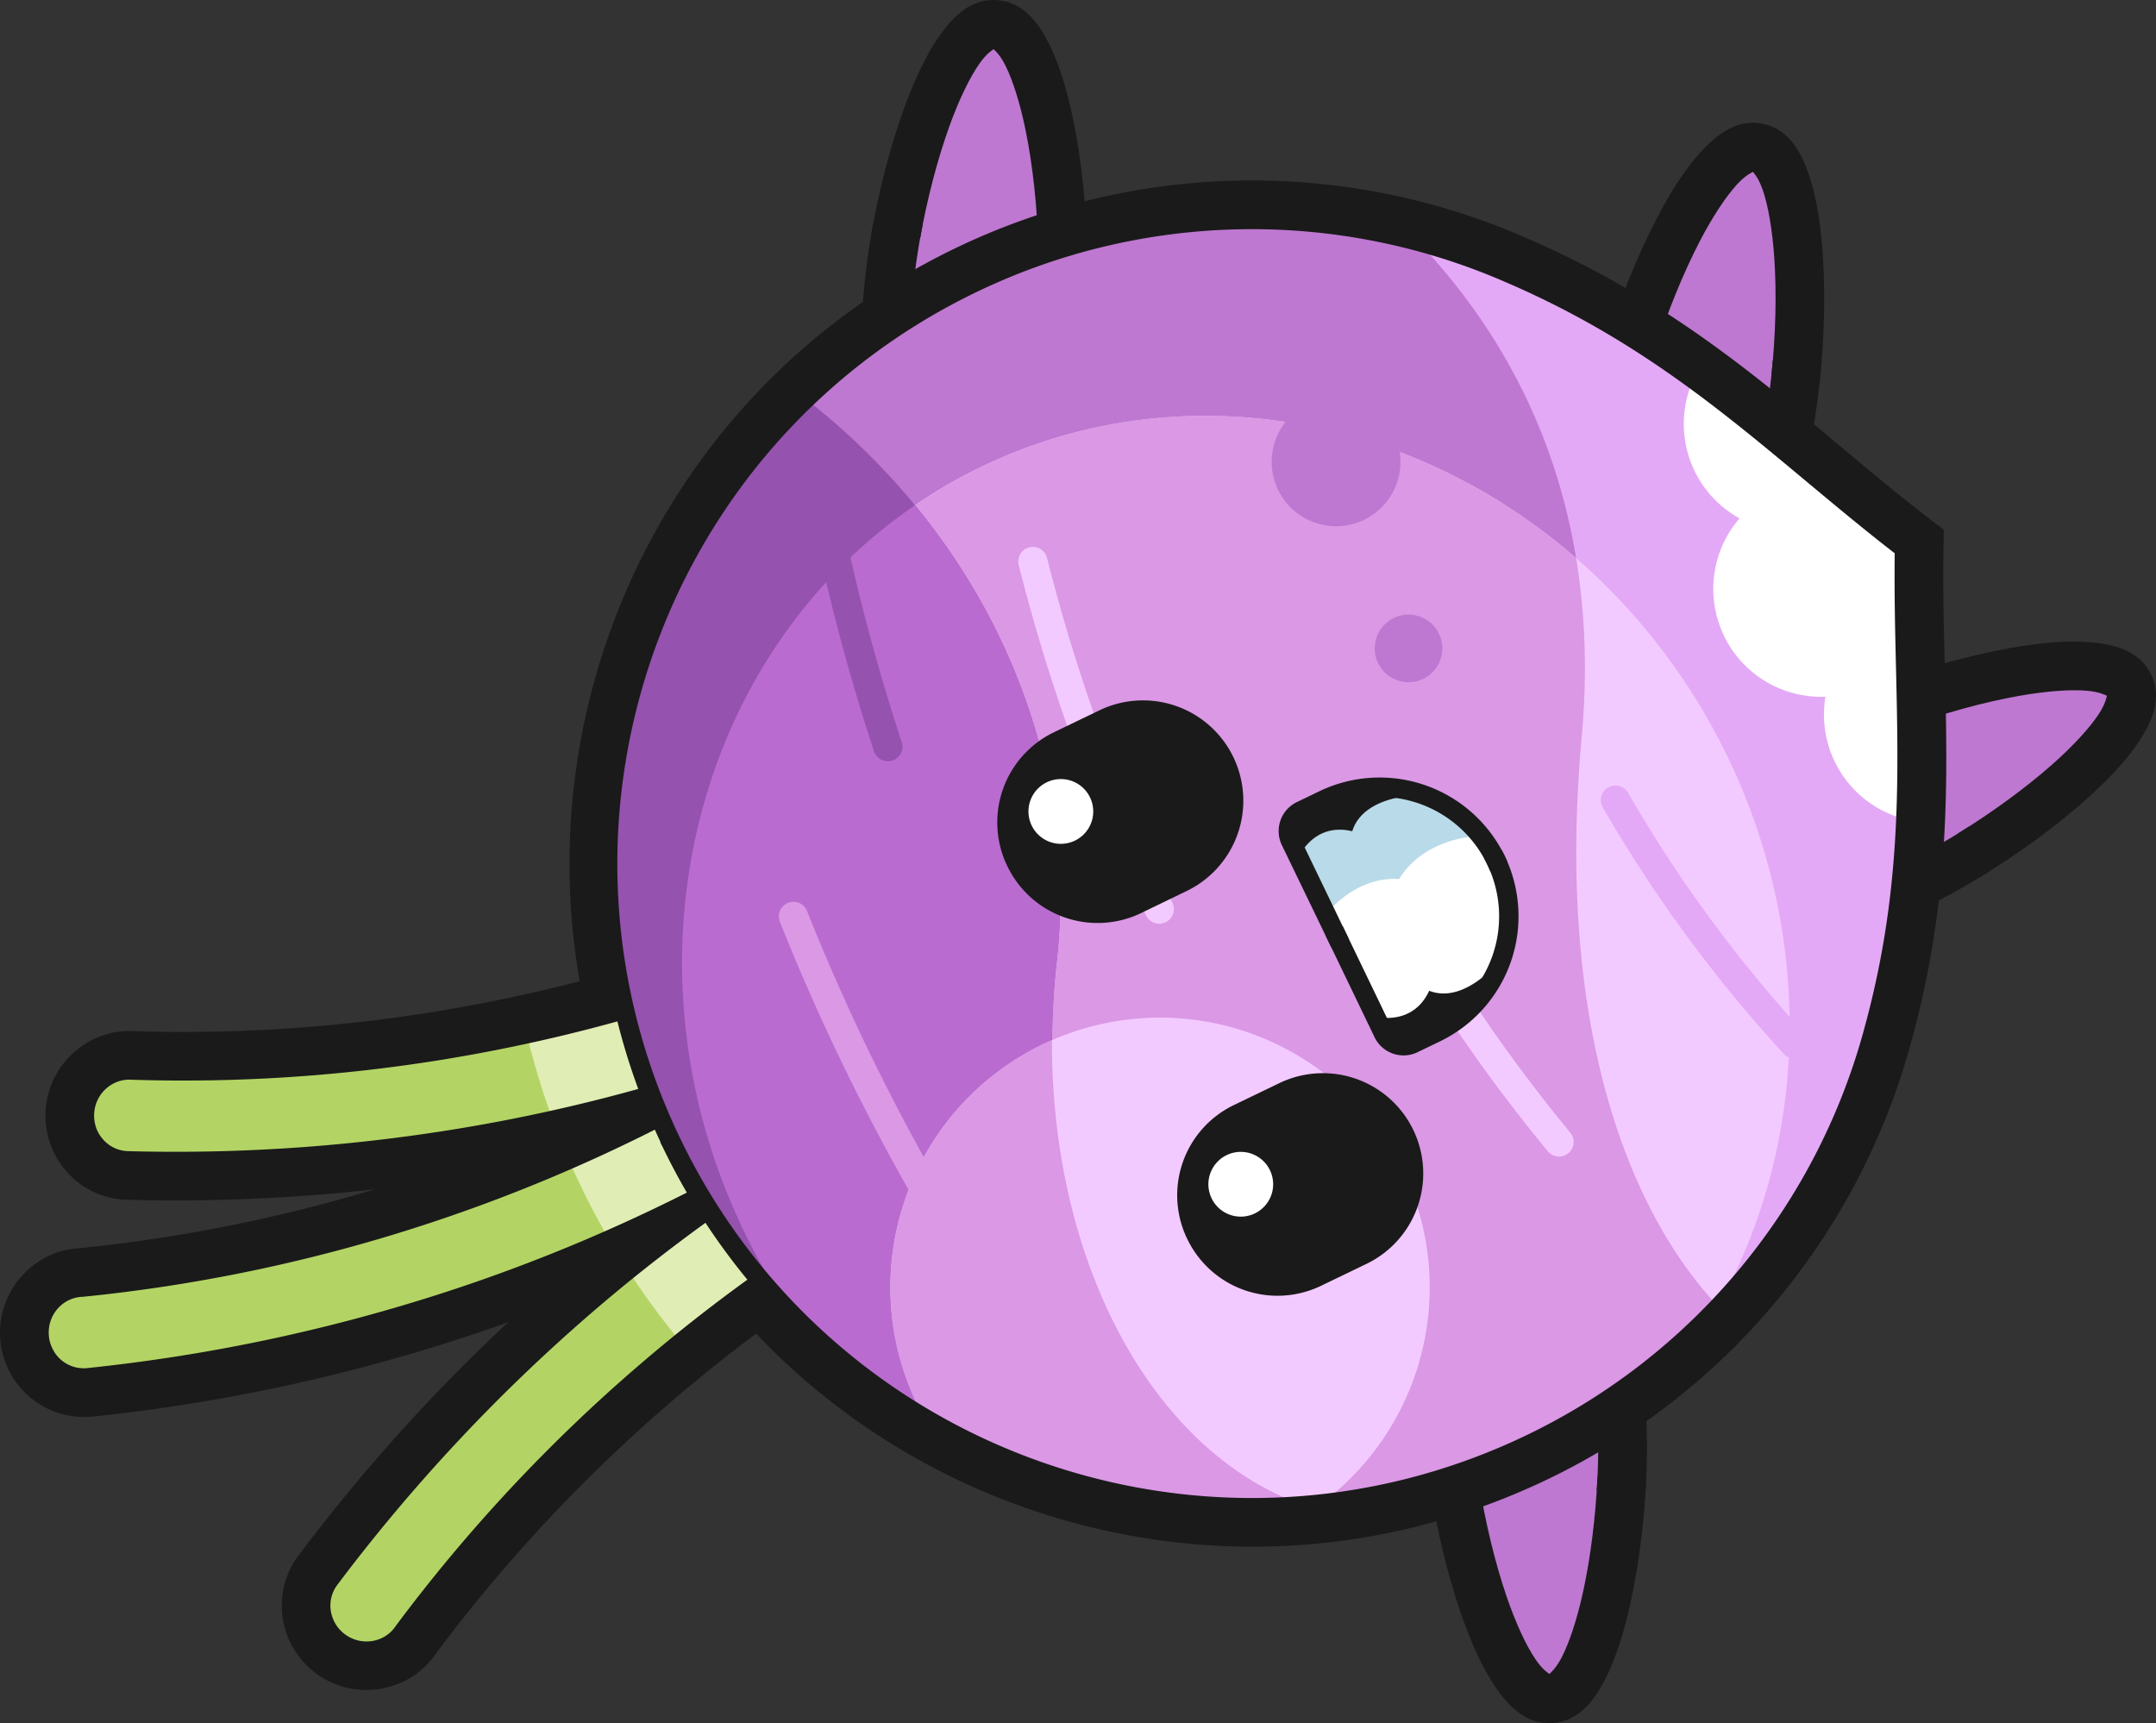 <svg xmlns="http://www.w3.org/2000/svg" viewBox="0 0 1560.59 1247.32"><rect x="0" y="0" width="1560.59" height="1247.32" fill="#333333" stroke="none"/><defs><style>.cls-1{fill:#fff;}.cls-2{fill:#be78d1;}.cls-3{fill:#1a1a1a;}.cls-4{fill:#b3d464;}.cls-5{fill:#e0edb4;}.cls-6{fill:#e4a9f6;}.cls-7{fill:#f3caff;}.cls-8{fill:#da98e5;}.cls-9{fill:#9552af;}.cls-10{fill:#ba6bd0;}.cls-11{fill:#b9dae9;}</style></defs><g id="Layer_2" data-name="Layer 2"><g id="Layer_1-2" data-name="Layer 1"><path class="cls-1" d="M890.64,881.07c.09.21.19.43.3.63s.07.13.1.19c.13.21.26.41.4.6s.25.4.38.59.29.37.44.56a6,6,0,0,0,.39.49.25.25,0,0,0,0,.09l.17.15c.22.23.44.46.68.68s.34.32.51.47l.54.46c.19.14.37.28.57.41l.57.4.6.35c.21.12.41.24.62.34s.42.21.63.3.43.19.65.27l.66.23.67.21.69.17.69.13.69.1.7.07.7,0h.7l.71,0,.69-.07.7-.11.67-.14.69-.18.67-.22c.22-.06.45-.13.67-.21l.62-.31.25-.11.62-.3.2-.11c.2-.12.39-.25.58-.38l.59-.39L912,886l.51-.39.09,0a2.09,2.09,0,0,1,.14-.17c.24-.22.47-.45.69-.68s.32-.34.48-.52l.45-.53c.14-.18.28-.37.41-.56s.27-.38.4-.58.25-.4.37-.6.23-.41.33-.61.21-.42.3-.64l.27-.65c.08-.21.16-.43.23-.66s.14-.44.21-.67.12-.45.17-.68.09-.46.13-.69.07-.46.1-.69,0-.47.07-.7,0-.47,0-.7,0-.47,0-.71,0-.46,0-.69,0-.47-.07-.7l-.12-.7c0-.23-.09-.46-.14-.69s-.11-.45-.18-.67-.13-.45-.2-.67-.14-.45-.22-.67-.2-.42-.31-.63-.07-.16-.11-.25-.19-.42-.3-.63l-.1-.19-.4-.6c-.12-.2-.25-.39-.38-.58s-.28-.37-.43-.55l-.39-.51,0-.08-.18-.15a9,9,0,0,0-.68-.7l-.52-.47a5.85,5.85,0,0,0-.54-.45c-.18-.15-.37-.28-.56-.42l-.57-.39-.61-.37c-.2-.12-.41-.23-.62-.33s-.42-.21-.63-.3-.42-.19-.64-.27l-.66-.24-.66-.2c-.23-.07-.46-.12-.69-.17s-.45-.1-.68-.14-.47-.08-.7-.1l-.7-.07-.7,0h-.7l-.69,0-.71.07-.68.11-.69.14-.69.18-.66.21-.68.22-.62.31-.24.11-.64.31-.19.1-.6.39c-.2.12-.39.25-.58.39s-.38.28-.56.43l-.51.39-.08,0-.15.18c-.24.21-.46.44-.69.68s-.32.34-.47.52a5.72,5.72,0,0,0-.45.53c-.15.18-.29.37-.42.56l-.4.57c-.12.2-.24.4-.35.6s-.23.41-.34.62l-.3.63c-.09.22-.19.44-.27.65s-.16.45-.23.67-.15.44-.21.67-.11.45-.16.68-.1.46-.14.69-.06.47-.09.7,0,.46-.07.7,0,.46,0,.7,0,.47,0,.7,0,.47,0,.7,0,.47.07.69.07.47.12.7.08.46.13.69.12.45.18.67l.21.68c.07.22.14.44.22.66s.2.43.31.64a2.29,2.29,0,0,0,.1.23Z"/><path class="cls-1" d="M890.64,881.07c.09.21.19.43.3.63s.07.13.1.19c.13.21.26.41.4.6s.25.4.38.59.29.37.44.56a6,6,0,0,0,.39.49.25.25,0,0,0,0,.09l.17.15c.22.23.44.46.68.68s.34.32.51.47l.54.46c.19.14.37.28.57.41l.57.4.6.35c.21.12.41.24.62.34s.42.21.63.3.43.19.65.27l.66.23.67.21.69.17.69.13.69.1.7.07.7,0h.7l.71,0,.69-.07.7-.11.67-.14.69-.18.67-.22c.22-.06.45-.13.67-.21l.62-.31.25-.11.62-.3.2-.11c.2-.12.39-.25.58-.38s.41-.26.6-.4.38-.28.56-.43l.5-.39.09,0a2.09,2.09,0,0,1,.14-.17c.24-.22.47-.45.69-.68s.32-.34.48-.52l.45-.53c.14-.18.28-.37.41-.56s.27-.38.4-.58.25-.4.37-.6.23-.41.33-.61.21-.42.3-.64l.27-.65c.08-.21.16-.43.23-.66s.14-.44.21-.67.12-.45.17-.68.09-.46.13-.69.07-.46.1-.69,0-.47.07-.7,0-.47,0-.7,0-.47,0-.71,0-.46,0-.69,0-.47-.07-.7l-.12-.7q-.06-.35-.15-.69c-.05-.22-.11-.45-.18-.67s-.13-.45-.2-.67-.14-.44-.22-.66-.2-.43-.31-.63a1.89,1.89,0,0,0-.11-.25c-.1-.21-.2-.42-.31-.63l-.1-.19c-.12-.2-.26-.41-.39-.6s-.25-.4-.38-.58l-.44-.55c-.12-.18-.26-.35-.39-.51l0-.09-.17-.14c-.22-.24-.45-.48-.68-.7l-.52-.47-.54-.45-.57-.42-.57-.4-.6-.36c-.21-.12-.41-.23-.62-.33l-.63-.3c-.21-.1-.43-.19-.65-.27a6.42,6.42,0,0,0-.66-.24l-.66-.21-.68-.16c-.23-.06-.46-.1-.69-.14s-.47-.08-.69-.1l-.7-.07c-.24,0-.48,0-.71,0h-.7l-.69,0-.7.07-.69.11-.69.14c-.23.05-.46.12-.68.18s-.45.13-.67.21l-.67.22-.63.3-.24.12-.64.31-.19.1c-.21.12-.41.26-.6.39s-.4.25-.59.39l-.56.43-.49.39-.09,0-.14.18c-.24.21-.47.44-.7.67l-.47.52c-.15.18-.31.35-.45.53s-.28.37-.41.57-.28.38-.4.57-.25.4-.36.6-.23.41-.34.62-.2.42-.29.63-.19.43-.28.65-.16.44-.23.67-.15.44-.21.67-.11.45-.16.68-.1.46-.14.69-.07.47-.1.7-.05.47-.07.7,0,.47,0,.7,0,.47,0,.71,0,.46,0,.69l.06.7.12.69c0,.23.08.46.14.69s.11.45.17.67.14.46.22.68.14.45.21.66.2.43.31.64l.11.23Z"/><path class="cls-1" d="M890.64,881.07c.09.21.19.43.3.63s.07.13.1.19c.13.21.26.41.4.6s.25.4.38.59.29.37.44.56a6,6,0,0,0,.39.49.25.25,0,0,0,0,.09l.17.15c.22.23.44.46.68.68s.34.32.51.47l.54.46c.19.14.37.28.57.41l.57.4.6.35c.21.12.41.24.62.34s.42.21.63.3.43.19.65.27l.66.23.67.21.69.17.69.13.69.1.7.07.7,0h.7l.71,0,.69-.07.7-.11.67-.14.69-.18.67-.22c.22-.06.45-.13.67-.21l.62-.31.25-.11.62-.3.2-.11c.2-.12.39-.25.58-.38s.41-.26.6-.4.38-.28.56-.43l.5-.39.09,0a2.09,2.09,0,0,1,.14-.17c.24-.22.47-.45.69-.68s.32-.34.48-.52l.45-.53c.14-.18.28-.37.41-.56s.27-.38.4-.58.25-.4.37-.6.23-.41.33-.61.21-.42.3-.64l.27-.65c.08-.21.16-.43.23-.66s.14-.44.21-.67.12-.45.17-.68.09-.46.13-.69.07-.46.1-.69,0-.47.07-.7,0-.47,0-.7,0-.47,0-.71,0-.46,0-.69,0-.47-.07-.7l-.12-.7q-.06-.35-.15-.69c-.05-.22-.11-.45-.18-.67s-.13-.45-.2-.67-.14-.44-.22-.66-.2-.43-.31-.63a1.89,1.89,0,0,0-.11-.25c-.1-.21-.2-.42-.31-.63l-.1-.19c-.12-.2-.26-.41-.39-.6s-.25-.4-.38-.58l-.44-.55c-.12-.18-.26-.35-.39-.51l0-.09-.17-.14c-.22-.24-.45-.48-.68-.7l-.52-.47-.54-.45-.57-.42-.57-.4-.6-.36c-.21-.12-.41-.23-.62-.33l-.63-.3c-.21-.1-.43-.19-.65-.27a6.42,6.42,0,0,0-.66-.24l-.66-.21-.68-.16c-.23-.06-.46-.1-.69-.14s-.47-.08-.69-.1l-.7-.07c-.24,0-.48,0-.71,0h-.7l-.69,0-.7.07-.69.11-.69.14c-.23.05-.46.12-.68.18s-.45.13-.67.21l-.67.22-.63.3-.24.12-.64.31-.19.1c-.21.12-.41.26-.6.39s-.4.25-.59.39l-.56.43-.49.39-.09,0-.14.18c-.24.21-.47.44-.7.67l-.47.52c-.15.18-.31.35-.45.53s-.28.37-.41.57-.28.38-.4.57-.25.4-.36.6-.23.41-.34.62-.2.42-.29.63-.19.43-.28.65-.16.44-.23.67-.15.44-.21.67-.11.45-.16.68-.1.46-.14.69-.07.47-.1.7-.05.47-.07.7,0,.47,0,.7,0,.47,0,.71,0,.46,0,.69l.06.7.12.69c0,.23.08.46.14.69s.11.45.17.67.14.46.22.68.14.45.21.66.2.43.31.64l.11.23Z"/><path class="cls-1" d="M890.64,881.07c.09.21.19.43.3.63s.07.13.1.19c.13.21.26.41.4.6s.25.4.38.59.29.37.44.56a6,6,0,0,0,.39.49.25.25,0,0,0,0,.09l.17.15c.22.23.44.46.68.68s.34.32.51.47l.54.46c.19.14.37.28.57.41l.57.4.6.35c.21.12.41.24.62.34s.42.21.63.3.43.19.65.27l.66.23.67.21.69.17.69.13.69.1.7.07.7,0h.7l.71,0,.69-.07.7-.11.67-.14.69-.18.67-.22c.22-.06.45-.13.67-.21l.62-.31.25-.11.62-.3.2-.11c.2-.12.39-.25.58-.38s.41-.26.6-.4.38-.28.56-.43l.5-.39.09,0a2.09,2.09,0,0,1,.14-.17c.24-.22.47-.45.69-.68s.32-.34.48-.52l.45-.53c.14-.18.28-.37.41-.56s.27-.38.4-.58.25-.4.37-.6.23-.41.33-.61.21-.42.3-.64l.27-.65c.08-.21.16-.43.23-.66s.14-.44.21-.67.12-.45.17-.68.09-.46.13-.69.07-.46.1-.69,0-.47.07-.7,0-.47,0-.7,0-.47,0-.71,0-.46,0-.69,0-.47-.07-.7l-.12-.7q-.06-.35-.15-.69c-.05-.22-.11-.45-.18-.67s-.13-.45-.2-.67-.14-.44-.22-.66-.2-.43-.31-.63a1.89,1.89,0,0,0-.11-.25c-.1-.21-.2-.42-.31-.63l-.1-.19c-.12-.2-.26-.41-.39-.6s-.25-.4-.38-.58l-.44-.55c-.12-.18-.26-.35-.39-.51l0-.09-.17-.14c-.22-.24-.45-.48-.68-.7l-.52-.47-.54-.45-.57-.42-.57-.4-.6-.36c-.21-.12-.41-.23-.62-.33l-.63-.3c-.21-.1-.43-.19-.65-.27a6.42,6.42,0,0,0-.66-.24l-.66-.21-.68-.16c-.23-.06-.46-.1-.69-.14s-.47-.08-.69-.1l-.7-.07c-.24,0-.48,0-.71,0h-.7l-.69,0-.7.07-.69.11-.69.14c-.23.05-.46.12-.68.18s-.45.13-.67.21l-.67.22-.63.3-.24.12-.64.31-.19.1c-.21.12-.41.26-.6.39s-.4.25-.59.39l-.56.43-.49.39-.09,0-.14.18c-.24.21-.47.44-.7.67l-.47.52c-.15.18-.31.35-.45.53s-.28.37-.41.57-.28.38-.4.57-.25.4-.36.6-.23.41-.34.62-.2.42-.29.63-.19.43-.28.65-.16.44-.23.67-.15.44-.21.67-.11.45-.16.68-.1.46-.14.69-.07.47-.1.7-.05.47-.07.7,0,.47,0,.7,0,.47,0,.71,0,.46,0,.69l.06.7.12.69c0,.23.08.46.14.69s.11.45.17.67.14.46.22.68.14.45.21.66.2.43.31.64l.11.23Z"/><path class="cls-1" d="M890.64,881.07c.09.21.19.43.3.63s.07.13.1.19c.13.21.26.41.4.6s.25.4.38.59.29.37.44.56a6,6,0,0,0,.39.49.25.25,0,0,0,0,.09l.17.15c.22.23.44.46.68.68s.34.32.51.47l.54.46c.19.14.37.28.57.41l.57.4.6.35c.21.12.41.24.62.34s.42.21.63.3.43.19.65.27l.66.23.67.21.69.17.69.13.69.1.7.07.7,0h.7l.71,0,.69-.07.7-.11.67-.14.69-.18.67-.22c.22-.06.45-.13.67-.21l.62-.31.25-.11.62-.3.2-.11c.2-.12.39-.25.58-.38s.41-.26.6-.4.38-.28.56-.43l.5-.39.09,0a2.09,2.09,0,0,1,.14-.17c.24-.22.47-.45.69-.68s.32-.34.48-.52l.45-.53c.14-.18.28-.37.41-.56s.27-.38.4-.58.25-.4.37-.6.23-.41.33-.61.21-.42.3-.64l.27-.65c.08-.21.16-.43.23-.66s.14-.44.21-.67.12-.45.17-.68.09-.46.13-.69.07-.46.1-.69,0-.47.07-.7,0-.47,0-.7,0-.47,0-.71,0-.46,0-.69,0-.47-.07-.7l-.12-.7q-.06-.35-.15-.69c-.05-.22-.11-.45-.18-.67s-.13-.45-.2-.67-.14-.44-.22-.66-.2-.43-.31-.63a1.89,1.89,0,0,0-.11-.25c-.1-.21-.2-.42-.31-.63l-.1-.19c-.12-.2-.26-.41-.39-.6s-.25-.4-.38-.58l-.44-.55c-.12-.18-.26-.35-.39-.51l0-.09-.17-.14c-.22-.24-.45-.48-.68-.7l-.52-.47-.54-.45-.57-.42-.57-.4-.6-.36c-.21-.12-.41-.23-.62-.33l-.63-.3c-.21-.1-.43-.19-.65-.27a6.42,6.42,0,0,0-.66-.24l-.66-.21-.68-.16c-.23-.06-.46-.1-.69-.14s-.47-.08-.69-.1l-.7-.07c-.24,0-.48,0-.71,0h-.7l-.69,0-.7.07-.69.11-.69.14c-.23.05-.46.12-.68.18s-.45.13-.67.21l-.67.22-.63.3-.24.12-.64.31-.19.1c-.21.12-.41.26-.6.39s-.4.25-.59.39l-.56.43-.49.39-.09,0-.14.18c-.24.21-.47.44-.7.67l-.47.52c-.15.18-.31.35-.45.53s-.28.37-.41.57-.28.38-.4.57-.25.4-.36.6-.23.41-.34.62-.2.42-.29.63-.19.43-.28.65-.16.44-.23.67-.15.44-.21.67-.11.45-.16.68-.1.46-.14.69-.07.47-.1.7-.05.47-.07.7,0,.47,0,.7,0,.47,0,.71,0,.46,0,.69l.06.7.12.69c0,.23.08.46.14.69s.11.45.17.67.14.46.22.68.14.45.21.66.2.43.31.64l.11.23Z"/><path class="cls-1" d="M890.64,881.07c.09.21.19.43.3.63s.07.13.1.19c.13.21.26.41.4.6s.25.4.38.59.29.37.44.56a6,6,0,0,0,.39.49.25.25,0,0,0,0,.09l.17.15c.22.23.44.46.68.68s.34.32.51.47l.54.46c.19.14.37.28.57.41l.57.4.6.35c.21.12.41.24.62.34s.42.21.63.3.43.19.65.27l.66.23.67.21.69.17.69.13.69.1.7.07.7,0h.7l.71,0,.69-.07.7-.11.67-.14.69-.18.67-.22c.22-.06.45-.13.67-.21l.62-.31.25-.11.62-.3.2-.11c.2-.12.39-.25.58-.38s.41-.26.6-.4.38-.28.56-.43l.5-.39.09,0a2.09,2.09,0,0,1,.14-.17c.24-.22.47-.45.69-.68s.32-.34.48-.52l.45-.53c.14-.18.28-.37.41-.56s.27-.38.4-.58.25-.4.37-.6.23-.41.33-.61.21-.42.3-.64l.27-.65c.08-.21.16-.43.23-.66s.14-.44.21-.67.12-.45.17-.68.09-.46.13-.69.07-.46.1-.69,0-.47.07-.7,0-.47,0-.7,0-.47,0-.71,0-.46,0-.69,0-.47-.07-.7l-.12-.7q-.06-.35-.15-.69c-.05-.22-.11-.45-.18-.67s-.13-.45-.2-.67-.14-.44-.22-.66-.2-.43-.31-.63a1.89,1.89,0,0,0-.11-.25c-.1-.21-.2-.42-.31-.63l-.1-.19c-.12-.2-.26-.41-.39-.6s-.25-.4-.38-.58l-.44-.55c-.12-.18-.26-.35-.39-.51l0-.09-.17-.14c-.22-.24-.45-.48-.68-.7l-.52-.47-.54-.45-.57-.42-.57-.4-.6-.36c-.21-.12-.41-.23-.62-.33l-.63-.3c-.21-.1-.43-.19-.65-.27a6.42,6.42,0,0,0-.66-.24l-.66-.21-.68-.16c-.23-.06-.46-.1-.69-.14s-.47-.08-.69-.1l-.7-.07c-.24,0-.48,0-.71,0h-.7l-.69,0-.7.07-.69.11-.69.14c-.23.05-.46.12-.68.18s-.45.13-.67.21l-.67.22-.63.3-.24.12-.64.31-.19.1c-.21.12-.41.26-.6.39s-.4.25-.59.39l-.56.43-.49.39-.09,0-.14.18c-.24.21-.47.44-.7.67l-.47.52c-.15.18-.31.35-.45.53s-.28.37-.41.57-.28.38-.4.57-.25.4-.36.6-.23.41-.34.62-.2.42-.29.63-.19.43-.28.65-.16.44-.23.67-.15.44-.21.67-.11.45-.16.68-.1.46-.14.69-.07.47-.1.7-.05.47-.07.7,0,.47,0,.7,0,.47,0,.71,0,.46,0,.69l.06.7.12.69c0,.23.08.46.14.69s.11.45.17.67.14.46.22.68.14.45.21.66.2.43.31.64l.11.23Z"/><path class="cls-1" d="M890.64,881.07c.09.21.19.43.3.63s.07.13.1.19c.13.21.26.41.4.6s.25.4.38.59.29.37.44.56a6,6,0,0,0,.39.49.25.25,0,0,0,0,.09l.17.15c.22.23.44.46.68.68s.34.32.51.47l.54.46c.19.14.37.28.57.41l.57.4.6.35c.21.12.41.24.62.34s.42.21.63.3.43.19.65.27l.66.23.67.21.69.17.69.13.69.1.7.07.7,0h.7l.71,0,.69-.07.7-.11.67-.14.69-.18.67-.22c.22-.06.45-.13.67-.21l.62-.31.25-.11.62-.3.2-.11c.2-.12.39-.25.58-.38s.41-.26.6-.4.38-.28.56-.43l.5-.39.09,0a2.09,2.09,0,0,1,.14-.17c.24-.22.47-.45.69-.68s.32-.34.48-.52l.45-.53c.14-.18.28-.37.41-.56s.27-.38.4-.58.25-.4.37-.6.23-.41.33-.61.21-.42.3-.64l.27-.65c.08-.21.16-.43.23-.66s.14-.44.21-.67.12-.45.17-.68.09-.46.13-.69.07-.46.1-.69,0-.47.07-.7,0-.47,0-.7,0-.47,0-.71,0-.46,0-.69,0-.47-.07-.7l-.12-.7q-.06-.35-.15-.69c-.05-.22-.11-.45-.18-.67s-.13-.45-.2-.67-.14-.44-.22-.66-.2-.43-.31-.63a1.89,1.89,0,0,0-.11-.25c-.1-.21-.2-.42-.31-.63l-.1-.19c-.12-.2-.26-.41-.39-.6s-.25-.4-.38-.58l-.44-.55c-.12-.18-.26-.35-.39-.51l0-.09-.17-.14c-.22-.24-.45-.48-.68-.7l-.52-.47-.54-.45-.57-.42-.57-.4-.6-.36c-.21-.12-.41-.23-.62-.33l-.63-.3c-.21-.1-.43-.19-.65-.27a6.42,6.42,0,0,0-.66-.24l-.66-.21-.68-.16c-.23-.06-.46-.1-.69-.14s-.47-.08-.69-.1l-.7-.07c-.24,0-.48,0-.71,0h-.7l-.69,0-.7.07-.69.11-.69.14c-.23.05-.46.12-.68.18s-.45.13-.67.21l-.67.22-.63.3-.24.12-.64.31-.19.1c-.21.12-.41.26-.6.39s-.4.25-.59.39l-.56.43-.49.39-.09,0-.14.18c-.24.21-.47.44-.7.67l-.47.52c-.15.18-.31.35-.45.53s-.28.37-.41.57-.28.38-.4.57-.25.4-.36.6-.23.41-.34.62-.2.42-.29.63-.19.43-.28.65-.16.44-.23.67-.15.44-.21.67-.11.45-.16.68-.1.46-.14.69-.07.47-.1.7-.05.47-.07.7,0,.47,0,.7,0,.47,0,.71,0,.46,0,.69l.06.7.12.69c0,.23.08.46.14.69s.11.45.17.67.14.46.22.68.14.45.21.66.2.43.31.64l.11.23Z"/><path class="cls-1" d="M890.64,881.07c.09.21.19.43.3.63s.07.13.1.19c.13.21.26.41.4.6s.25.4.38.59.29.37.44.56a6,6,0,0,0,.39.49.25.25,0,0,0,0,.09l.17.15c.22.23.44.46.68.68s.34.32.51.47l.54.46c.19.14.37.28.57.41l.57.4.6.35c.21.12.41.24.62.34s.42.21.63.3.43.19.65.27l.66.23.67.21.69.17.69.13.69.1.7.07.7,0h.7l.71,0,.69-.07.7-.11.67-.14.69-.18.67-.22c.22-.06.45-.13.67-.21l.62-.31.25-.11.62-.3.2-.11c.2-.12.39-.25.58-.38s.41-.26.6-.4.38-.28.56-.43l.5-.39.09,0a2.09,2.09,0,0,1,.14-.17c.24-.22.47-.45.69-.68s.32-.34.48-.52l.45-.53c.14-.18.28-.37.41-.56s.27-.38.4-.58.25-.4.37-.6.23-.41.33-.61.21-.42.3-.64l.27-.65c.08-.21.16-.43.23-.66s.14-.44.21-.67.12-.45.17-.68.09-.46.13-.69.07-.46.1-.69,0-.47.07-.7,0-.47,0-.7,0-.47,0-.71,0-.46,0-.69,0-.47-.07-.7l-.12-.7q-.06-.35-.15-.69c-.05-.22-.11-.45-.18-.67s-.13-.45-.2-.67-.14-.44-.22-.66-.2-.43-.31-.63a1.89,1.89,0,0,0-.11-.25c-.1-.21-.2-.42-.31-.63l-.1-.19c-.12-.2-.26-.41-.39-.6s-.25-.4-.38-.58l-.44-.55c-.12-.18-.26-.35-.39-.51l0-.09-.17-.14c-.22-.24-.45-.48-.68-.7l-.52-.47-.54-.45-.57-.42-.57-.4-.6-.36c-.21-.12-.41-.23-.62-.33l-.63-.3c-.21-.1-.43-.19-.65-.27a6.42,6.42,0,0,0-.66-.24l-.66-.21-.68-.16c-.23-.06-.46-.1-.69-.14s-.47-.08-.69-.1l-.7-.07c-.24,0-.48,0-.71,0h-.7l-.69,0-.7.07-.69.11-.69.14c-.23.05-.46.12-.68.18s-.45.13-.67.21l-.67.22-.63.3-.24.12-.64.31-.19.1c-.21.12-.41.26-.6.39s-.4.25-.59.39l-.56.43-.49.39-.09,0-.14.18c-.24.21-.47.44-.7.67l-.47.52c-.15.18-.31.35-.45.53s-.28.37-.41.57-.28.38-.4.57-.25.4-.36.6-.23.41-.34.62-.2.42-.29.63-.19.43-.28.65-.16.44-.23.67-.15.44-.21.67-.11.45-.16.68-.1.46-.14.69-.07.47-.1.7-.05.47-.07.7,0,.47,0,.7,0,.47,0,.71,0,.46,0,.69l.06.7.12.69c0,.23.08.46.14.69s.11.45.17.67.14.46.22.68.14.45.21.66.2.43.31.64l.11.23Z"/><path class="cls-1" d="M890.64,881.07c.09.21.19.43.3.63s.07.13.1.19c.13.21.26.41.4.6s.25.4.38.59.29.37.44.56a6,6,0,0,0,.39.49.25.25,0,0,0,0,.09l.17.15c.22.23.44.46.68.68s.34.32.51.47l.54.46c.19.14.37.28.57.41l.57.4.6.35c.21.12.41.24.62.34s.42.21.63.3.43.19.65.27l.66.23.67.21.69.17.69.13.69.1.7.07.7,0h.7l.71,0,.69-.07.7-.11.67-.14.69-.18.67-.22c.22-.06.45-.13.67-.21l.62-.31.25-.11.62-.3.2-.11c.2-.12.39-.25.58-.38s.41-.26.6-.4.38-.28.56-.43l.5-.39.09,0a2.09,2.09,0,0,1,.14-.17c.24-.22.47-.45.69-.68s.32-.34.48-.52l.45-.53c.14-.18.28-.37.41-.56s.27-.38.4-.58.25-.4.37-.6.23-.41.33-.61.21-.42.3-.64l.27-.65c.08-.21.16-.43.23-.66s.14-.44.21-.67.12-.45.17-.68.09-.46.13-.69.07-.46.1-.69,0-.47.07-.7,0-.47,0-.7,0-.47,0-.71,0-.46,0-.69,0-.47-.07-.7l-.12-.7q-.06-.35-.15-.69c-.05-.22-.11-.45-.18-.67s-.13-.45-.2-.67-.14-.44-.22-.66-.2-.43-.31-.63a1.89,1.89,0,0,0-.11-.25c-.1-.21-.2-.42-.31-.63l-.1-.19c-.12-.2-.26-.41-.39-.6s-.25-.4-.38-.58l-.44-.55c-.12-.18-.26-.35-.39-.51l0-.09-.17-.14c-.22-.24-.45-.48-.68-.7l-.52-.47-.54-.45-.57-.42-.57-.4-.6-.36c-.21-.12-.41-.23-.62-.33l-.63-.3c-.21-.1-.43-.19-.65-.27a6.42,6.42,0,0,0-.66-.24l-.66-.21-.68-.16c-.23-.06-.46-.1-.69-.14s-.47-.08-.69-.1l-.7-.07c-.24,0-.48,0-.71,0h-.7l-.69,0-.7.07-.69.11-.69.14c-.23.05-.46.12-.68.18s-.45.13-.67.21l-.67.22-.63.3-.24.12-.64.31-.19.1c-.21.12-.41.26-.6.39s-.4.25-.59.39l-.56.43-.49.39-.09,0-.14.18c-.24.21-.47.44-.7.67l-.47.52c-.15.18-.31.35-.45.53s-.28.37-.41.57-.28.38-.4.57-.25.4-.36.6-.23.41-.34.62-.2.42-.29.63-.19.43-.28.65-.16.44-.23.67-.15.44-.21.67-.11.45-.16.68-.1.46-.14.69-.07.47-.1.7-.05.47-.07.7,0,.47,0,.7,0,.47,0,.71,0,.46,0,.69l.06.7.12.69c0,.23.08.46.14.69s.11.45.17.67.14.46.22.68.14.45.21.66.2.43.31.64l.11.23Z"/><path class="cls-1" d="M890.64,881.07c.09.21.19.43.3.63s.07.13.1.19c.13.21.26.41.4.6s.25.4.38.59.29.37.44.56a6,6,0,0,0,.39.49.25.25,0,0,0,0,.09l.17.15c.22.23.44.46.68.68s.34.32.51.47l.54.46c.19.14.37.28.57.41l.57.4.6.35c.21.12.41.24.62.34s.42.21.63.3.43.19.65.27l.66.23.67.21.69.17.69.13.69.1.7.07.7,0h.7l.71,0,.69-.07.7-.11.67-.14.69-.18.67-.22c.22-.06.45-.13.67-.21l.62-.31.25-.11.62-.3.2-.11c.2-.12.39-.25.58-.38s.41-.26.6-.4.38-.28.56-.43l.5-.39.09,0a2.09,2.09,0,0,1,.14-.17c.24-.22.47-.45.69-.68s.32-.34.48-.52l.45-.53c.14-.18.28-.37.41-.56s.27-.38.4-.58.25-.4.37-.6.23-.41.33-.61.21-.42.3-.64l.27-.65c.08-.21.16-.43.23-.66s.14-.44.21-.67.12-.45.17-.68.09-.46.13-.69.07-.46.1-.69,0-.47.07-.7,0-.47,0-.7,0-.47,0-.71,0-.46,0-.69,0-.47-.07-.7l-.12-.7q-.06-.35-.15-.69c-.05-.22-.11-.45-.18-.67s-.13-.45-.2-.67-.14-.44-.22-.66-.2-.43-.31-.63a1.89,1.89,0,0,0-.11-.25c-.1-.21-.2-.42-.31-.63l-.1-.19c-.12-.2-.26-.41-.39-.6s-.25-.4-.38-.58l-.44-.55c-.12-.18-.26-.35-.39-.51l0-.09-.17-.14c-.22-.24-.45-.48-.68-.7l-.52-.47-.54-.45-.57-.42-.57-.4-.6-.36c-.21-.12-.41-.23-.62-.33l-.63-.3c-.21-.1-.43-.19-.65-.27a6.42,6.42,0,0,0-.66-.24l-.66-.21-.68-.16c-.23-.06-.46-.1-.69-.14s-.47-.08-.69-.1l-.7-.07c-.24,0-.48,0-.71,0h-.7l-.69,0-.7.07-.69.11-.69.14c-.23.05-.46.12-.68.18s-.45.13-.67.21l-.67.22-.63.3-.24.12-.64.31-.19.1c-.21.12-.41.26-.6.39s-.4.25-.59.39l-.56.43-.49.39-.09,0-.14.18c-.24.21-.47.44-.7.67l-.47.52c-.15.18-.31.35-.45.53s-.28.37-.41.57-.28.38-.4.57-.25.4-.36.6-.23.41-.34.62-.2.42-.29.63-.19.43-.28.65-.16.44-.23.67-.15.44-.21.67-.11.45-.16.68-.1.46-.14.69-.07.47-.1.7-.05.47-.07.7,0,.47,0,.7,0,.47,0,.71,0,.46,0,.69l.06.7.12.69c0,.23.08.46.14.69s.11.45.17.67.14.46.22.68.14.45.21.66.2.43.31.64l.11.23Z"/><path class="cls-2" d="M1328.85,528.23c76.35-36.83,197.17-63.74,212.32-32.33S1460.08,605.13,1383.73,642s-107.82,10.57-119-12.68-12.19-64.23,64.15-101.06Z"/><path class="cls-3" d="M1432.49,635.38c27.17-16.48,53.92-35.85,75.94-55.27,16.59-14.65,30.47-29.17,40-43.63s16.83-31.26,8.62-48.25-25.88-21.7-43.12-23.26-37.26.28-59,4.16c-28.91,5.14-60.71,14-90.51,25l15.41,31.94c27-9.77,55.93-17.78,81.28-22.28,19.85-3.54,37.65-4.85,49.71-3.77,9,.82,13,3.1,14.22,3.64-.31,1.26-1,5.81-6,13.4-6.66,10.11-18.76,23.23-33.88,36.58-19.3,17-43.55,34.65-68,49.75Z"/><path class="cls-3" d="M1248.82,636.94a71.61,71.61,0,0,0,46.55,38.28c24.27,6.28,55.51,2.16,96-17.38a510,510,0,0,0,49.67-27.77l-15.44-32a478.18,478.18,0,0,1-49.54,28c-35.85,17.3-58.51,18.47-71.88,15s-19.69-11.32-23.62-19.48-6.15-18-.54-30.6,20.64-29.62,56.48-46.92a477,477,0,0,1,52.77-21.33l-15.44-32a510,510,0,0,0-52.65,21.6c-40.5,19.54-63.17,41.43-73.35,64.33a71.55,71.55,0,0,0,1,60.25Z"/><path class="cls-2" d="M1168.87,295c17.26-83,69.46-195.22,103.6-188.12s37.3,130.83,20,213.82-57.24,92-82.52,86.72S1151.62,378,1168.87,295Z"/><path class="cls-3" d="M1317,278c3.48-31.58,4.4-64.6,2.38-93.89-1.51-22.08-4.58-41.93-10.26-58.28s-14.56-32.37-33-36.21-33,7.31-44.7,20-22.46,29.73-32.65,49.37c-13.52,26.07-25.83,56.7-35.24,87.05l34.73,7.22c8.72-27.41,20-55.2,31.8-78.05,9.28-17.9,19.07-32.82,27.27-41.72,6.15-6.68,10.4-8.48,11.55-9.07.81,1,4,4.34,7,12.91,4,11.44,7,29,8.4,49.14,1.77,25.69,1,55.65-1.94,84.26Z"/><path class="cls-3" d="M1206.4,424.68a71.59,71.59,0,0,0,58.71-13.62c19.75-15.43,35.5-42.73,44.65-86.76A507.42,507.42,0,0,0,1318,268l-34.79-7.24a477.24,477.24,0,0,1-7.92,56.37c-8.1,39-21,57.66-31.85,66.16s-21,8.73-29.84,6.88-18-6.07-24.6-18.2-11-34.4-2.84-73.37a476.77,476.77,0,0,1,15.19-54.85l-34.79-7.23a507.88,507.88,0,0,0-14.9,54.91c-9.16,44-5.6,75.34,6.37,97.36a71.52,71.52,0,0,0,48.4,35.89Z"/><path class="cls-2" d="M1173.86,1021.14c4.81,84.63-16.57,206.55-51.39,208.53s-69.88-116.72-74.7-201.36,31.49-103.65,57.27-105.12,64,13.32,68.82,97.95Z"/><path class="cls-3" d="M1035.21,1075.88c4.82,31.41,12.47,63.54,22,91.31,7.18,20.93,15.28,39.31,25,53.64s22.44,27.5,41.27,26.43,30-15.6,38-30.94,14-34.53,18.76-56.14c6.32-28.68,10.28-61.46,11.51-93.2l-35.42,2c-1.32,28.73-5,58.48-10.51,83.62-4.34,19.7-9.93,36.64-15.54,47.37-4.22,8-7.86,10.87-8.81,11.74-1-.76-5-3.16-10.08-10.67-6.8-10-14.29-26.22-20.83-45.29-8.35-24.35-15.35-53.5-19.93-81.89Z"/><path class="cls-3" d="M1104.05,905.61A71.57,71.57,0,0,0,1050.86,934c-15.08,20-23.23,50.45-20.68,95.35a508.67,508.67,0,0,0,6.65,56.51l35.48-2a477.53,477.53,0,0,1-6.94-56.5c-2.26-39.73,5.33-61.12,13.64-72.15s18-13.86,27-14.37,19,1.2,28.47,11.22,19.48,30.4,21.74,70.13a479.65,479.65,0,0,1-.48,56.92l35.48-2a508,508,0,0,0,.18-56.9c-2.55-44.9-14.1-74.22-31.35-92.39a71.48,71.48,0,0,0-56-22.14Z"/><path class="cls-2" d="M642.37,217.71c6.28-84.53,43.38-202.61,78.16-200s54.05,124.84,47.78,209.38-44.75,98.66-70.5,96.75-61.71-21.56-55.44-106.1Z"/><path class="cls-3" d="M787,181.54c-.68-31.77-4.08-64.62-9.89-93.4-4.39-21.69-10-41-17.79-56.45S740.64,1.5,721.83.1s-31.74,11.56-41.71,25.72S661.73,58.23,654.2,79c-10,27.61-18.21,59.59-23.58,90.9L666,172.56c5.06-28.31,12.57-57.33,21.33-81.53,6.88-19,14.63-35,21.6-44.93,5.23-7.43,9.2-9.76,10.26-10.5.94.89,4.53,3.78,8.6,11.9,5.44,10.82,10.75,27.86,14.75,47.63,5.1,25.23,8.23,55,9.06,83.78Z"/><path class="cls-3" d="M696.5,341.37a71.58,71.58,0,0,0,56.43-21.17c17.57-17.87,29.62-47,33-91.84a508.71,508.71,0,0,0,.79-56.89l-35.44-2.63a478.15,478.15,0,0,1-.5,56.92c-2.94,39.68-13.26,59.9-22.94,69.75s-19.65,11.39-28.68,10.72-18.65-3.67-26.77-14.84S657,258.71,660,219a477.61,477.61,0,0,1,7.9-56.37L632.42,160a509.49,509.49,0,0,0-7.62,56.39c-3.33,44.85,4.3,75.42,19,95.7a71.57,71.57,0,0,0,52.67,29.26Z"/><path class="cls-3" d="M460.85,840c118.51,245.63,414.5,349,660.14,230.45a494.5,494.5,0,0,0,261.24-311.91h0q.87-3.11,1.69-6.23l.06-.17.24-.86c37-136.64,20.73-242.38,22.53-353.62l.23-14.17-11.23-8.64C1307.55,307,1234.92,228.45,1105,172.38c-2.3-1-4.6-2-6.91-3a494.42,494.42,0,0,0-406.72,10.37C450.71,295.87,347.21,582.16,454.45,824.69l-.55.83Zm50.95-24.21-.16-.32c-105.26-218.18-14-479.58,204.17-584.85a438,438,0,0,1,360.33-9.19c2.09.88,4.16,1.78,6.23,2.68l.18.08C1197,273.5,1263.49,342.26,1350.48,410.71c-.56,110.6,11.85,205.38-20.65,325.54l-.13.52q-.87,3.26-1.78,6.5h0a438,438,0,0,1-231.44,276.33C878.4,1124.83,617.16,1033.7,511.8,815.74Z"/><path class="cls-3" d="M208.27,1184.77a61.43,61.43,0,0,0,22.48,28c27.76,18.89,66.52,11.78,85.12-16.36l-.89,1.28a1136.21,1136.21,0,0,1,169.67-182,1150.33,1150.33,0,0,1,549.4-261.28l28.06-5L1039.42,629.9,1012,634.81A1271.9,1271.9,0,0,0,405.28,923.55a1295.16,1295.16,0,0,0-189.8,203.18l-.23.3-.22.31A60.49,60.49,0,0,0,205,1173.45v0a60.61,60.61,0,0,0,3.29,11.3ZM260.39,1163l0,0a3.51,3.51,0,0,1,.61-2.92,1239.65,1239.65,0,0,1,181.1-193.8c161.11-138.85,352-229.47,552.52-270.12l1.65,8.65c-199.16,40.4-388.69,130.48-548.42,268.15A1192.87,1192.87,0,0,0,269.73,1164l-.47.63-.43.66c-1.23,1.86-3.8,2.6-6.37.85a4.61,4.61,0,0,1-2.08-3.13Z"/><path class="cls-3" d="M41,838a60.13,60.13,0,0,0,6.79,9.61s0,0,0,0a60.5,60.5,0,0,0,42.35,20.83l.38,0h.38A1295.68,1295.68,0,0,0,368,846.37,1271.86,1271.86,0,0,0,971.61,551.19l20.94-18.43-79.38-92.11L891.78,459.5A1150.29,1150.29,0,0,1,345.34,726.92,1136,1136,0,0,1,97.26,746.45l1.57.09c-33.61-2.95-63.29,23-65.78,56.45A61.53,61.53,0,0,0,41,838Zm49.46-27.25a4.63,4.63,0,0,1-1.15-3.58c.23-3.1,2.39-4.65,4.62-4.46l.79.07.78,0a1192.61,1192.61,0,0,0,260.4-20.49C563,743,751.5,650.68,907.07,519.94l5.75,6.67C756.22,658.25,566.48,751.29,357.52,791a1239.44,1239.44,0,0,1-264.4,21.14,3.49,3.49,0,0,1-2.66-1.34v0Z"/><path class="cls-3" d="M9.17,996.9a60.79,60.79,0,0,0,56.06,28.63l.38,0,.38,0a1295.26,1295.26,0,0,0,271.9-58.11A1272,1272,0,0,0,937.78,547.8l12.61-15.95-70.81-108-24.15,31.73A1150.64,1150.64,0,0,1,299.8,851.9,1136.64,1136.64,0,0,1,56.39,903.63l1.57-.11C24.25,905-1.81,934.55.1,968.08a61.4,61.4,0,0,0,9.07,28.81Zm47.94-29.69h0a4.74,4.74,0,0,1-.71-2.31h0c-.18-3.11,1.77-4.93,4-5l.78,0,.78-.07a1193.3,1193.3,0,0,0,255.5-54.3A1206.9,1206.9,0,0,0,875.72,520.83l5,7.63a1215.26,1215.26,0,0,1-560.5,385.35A1239.27,1239.27,0,0,1,60.86,969.29a3.93,3.93,0,0,1-3.76-2.08Z"/><path class="cls-4" d="M238,1143.67A1267.91,1267.91,0,0,1,423.68,944.9a1243.51,1243.51,0,0,1,593.26-282.33l12.16,64A1178.54,1178.54,0,0,0,466.25,994.29a1164.57,1164.57,0,0,0-173.89,186.55c-9.92,15-30.59,18.93-45.75,8.61a33,33,0,0,1-13.93-21.22,32,32,0,0,1,5.34-24.56Z"/><path class="cls-5" d="M454.43,919.27a552.49,552.49,0,0,0,38.65,52.62,1178.54,1178.54,0,0,1,536-245.28l-12.17-64a1243.67,1243.67,0,0,0-562.5,256.7Z"/><path class="cls-3" d="M227.91,1176.94a40.19,40.19,0,0,0,14.73,18.34c18.31,12.46,43.5,7.74,55.59-10.55l-.22.33A1157.53,1157.53,0,0,1,470.84,999.63a1171.5,1171.5,0,0,1,559.49-266.08l7-1.26-14.8-77.89-6.87,1.23A1250.75,1250.75,0,0,0,419.07,939.56a1275,1275,0,0,0-186.69,199.87l-.06.08,0,.07a39.44,39.44,0,0,0-4.36,37.36Zm15.39-.75a25.83,25.83,0,0,1-3.69-9.26h0a24.85,24.85,0,0,1,4.15-19.15A1260.57,1260.57,0,0,1,428.28,950.24,1236.2,1236.2,0,0,1,1011.35,671l9.53,50.19A1185.42,1185.42,0,0,0,461.64,989,1172.06,1172.06,0,0,0,286.7,1176.63l-.12.17-.11.16c-7.75,11.72-23.88,14.85-35.91,6.67a26.22,26.22,0,0,1-7.27-7.44Z"/><path class="cls-4" d="M91.65,840.3a1268.17,1268.17,0,0,0,271.13-21.63A1243.38,1243.38,0,0,0,953,530l-42.55-49.37a1178.69,1178.69,0,0,1-559.82,274,1164.64,1164.64,0,0,1-254.24,20c-17.92-1.57-33.85,12.16-35.21,30.45a33.08,33.08,0,0,0,7.94,24.11A32,32,0,0,0,91.65,840.3Z"/><path class="cls-5" d="M400.2,810.94A1243.41,1243.41,0,0,0,953,530l-42.55-49.37a1178.58,1178.58,0,0,1-529.24,267.7,551,551,0,0,0,19,62.59Z"/><path class="cls-3" d="M59.32,827.5a39.69,39.69,0,0,0,4.45,6.29,39.11,39.11,0,0,0,27.5,13.55h.19A1275.17,1275.17,0,0,0,364.09,825.6,1250.64,1250.64,0,0,0,957.64,535.32l5.24-4.61-51.76-60.06-5.35,4.71A1171.45,1171.45,0,0,1,349.29,747.69a1157.43,1157.43,0,0,1-252.7,19.9l.39,0c-21.84-1.92-41.21,14.85-42.85,36.95a40.13,40.13,0,0,0,5.18,22.94Zm10.16-11.58a26,26,0,0,1-1.29-10.31c1.08-14.5,13.56-25.19,27.56-24l.2,0h.2a1171.2,1171.2,0,0,0,255.78-20.13A1185.34,1185.34,0,0,0,909.59,490.47L943,529.17A1236.14,1236.14,0,0,1,361.47,811.74,1260.4,1260.4,0,0,1,92,833.26a24.84,24.84,0,0,1-17.57-8.68h0a25.86,25.86,0,0,1-5-8.65Z"/><path class="cls-4" d="M33.14,982.05a32.31,32.31,0,0,0,29.93,15.36,1267.12,1267.12,0,0,0,266-56.83,1243.78,1243.78,0,0,0,586.6-410.27l-37.79-57.63a1178.93,1178.93,0,0,1-569.23,406,1164.59,1164.59,0,0,1-249.46,53c-18,.79-32,16.48-30.93,34.8a33,33,0,0,0,4.89,15.57Z"/><path class="cls-5" d="M420.73,859.3q9.42,19.51,20.35,38.25A1244,1244,0,0,0,915.66,530.31l-37.79-57.63A1179.22,1179.22,0,0,1,411.59,839.29q4.38,10.08,9.16,20Z"/><path class="cls-3" d="M27.15,985.77a39.41,39.41,0,0,0,36.46,18.67h.19a1274.88,1274.88,0,0,0,267.47-57.15A1250.88,1250.88,0,0,0,921.19,534.69l3.15-4-46.05-70.21-6,7.93A1171.85,1171.85,0,0,1,306.43,872,1157.5,1157.5,0,0,1,58.48,924.68l.39,0c-21.9,1-38.92,20.12-37.66,42.24a40.16,40.16,0,0,0,5.93,18.88Zm12-7.43a25.86,25.86,0,0,1-3.84-12.26h0c-.82-14.52,10.17-26.75,24.21-27.36h.19l.2,0a1172,1172,0,0,0,251-53.34,1185.82,1185.82,0,0,0,566.5-400.64l29.59,45.13a1236.61,1236.61,0,0,1-580.07,404A1260.22,1260.22,0,0,1,62.49,990.38a25.19,25.19,0,0,1-23.36-12Z"/><path class="cls-6" d="M703.55,205.19A466.22,466.22,0,1,1,466,471.43,466.26,466.26,0,0,1,703.55,205.19Z"/><path class="cls-2" d="M486.24,827.69a466.21,466.21,0,0,0,757.9,118.54c-64.81-68.12-118.45-203.06-99.25-413.23,12-131.88-22.43-257.14-118.93-358.49A466.23,466.23,0,0,0,486.25,827.67Z"/><path class="cls-7" d="M538.63,891.48A453.22,453.22,0,0,0,574,952.29,466.2,466.2,0,0,0,1241.5,949c68.5-119.54,71.92-270.71,9.06-401C1201.71,446.73,1117.35,367.71,1016,328.31s-211.25-35.94-305.66,9.61S544.84,467.38,512.63,571.19s-22.86,219,26,320.29Z"/><path class="cls-8" d="M538.62,891.48A453,453,0,0,0,574,952.27,466.19,466.19,0,0,0,1241.5,949c.66-1.16,1.31-2.33,2-3.49-64.5-68.35-117.7-203-98.57-412.49,4-44,2.82-87.25-4.1-129.13-119.61-103.8-287-135.12-430.41-65.95-196.59,94.85-273.5,342.69-171.76,553.56Z"/><path class="cls-6" d="M1355.08,750.89c38-134.47,21.57-237.56,23.46-353.71-92.09-70.81-162.56-147.83-291.46-201.77L1247.92,460.2Z"/><path class="cls-1" d="M1247.86,460.23a78.1,78.1,0,0,0,73.49,44.09,78.06,78.06,0,0,0,58.25,88.8c2.82-66.63-2.13-129.15-1-196-53-40.73-98.81-83.5-152.72-122.76a78.1,78.1,0,0,0,33.25,100.87,78.1,78.1,0,0,0-11.22,85Z"/><path class="cls-7" d="M829.35,662.14a10.57,10.57,0,1,0,19-9.19,1312.09,1312.09,0,0,1-90.46-249.08,10.57,10.57,0,1,0-20.5,5.18,1333.47,1333.47,0,0,0,91.92,253.09Z"/><path class="cls-7" d="M967.88,595.3a1179.17,1179.17,0,0,0,152.46,238.05,10.57,10.57,0,1,0,16.31-13.45A1158.41,1158.41,0,0,1,986.93,586.11a10.58,10.58,0,0,0-19,9.19Z"/><path class="cls-6" d="M1159.82,583.83c.12.24.24.48.37.71a1004.55,1004.55,0,0,0,131.35,178.73,10.57,10.57,0,1,0,15.55-14.33,983.35,983.35,0,0,1-128.58-175,10.57,10.57,0,0,0-18.69,9.86Z"/><path class="cls-9" d="M486.63,828.48a466.19,466.19,0,0,0,457.58,261.28C821.63,1047,744.16,880.51,764.83,696c16.59-148-48.49-303.24-181.62-407.22a466.23,466.23,0,0,0-97,538.87Z"/><path class="cls-10" d="M538.62,891.49A454.36,454.36,0,0,0,574,952.3a466.22,466.22,0,0,0,370.2,137.46C821.63,1047,744.16,880.52,764.83,696,777.7,581.2,741.39,462,662.27,365.77c-160.39,109.48-216.62,333-123.65,525.71Z"/><path class="cls-7" d="M664,1016.84q2.38,4.92,5.05,9.71a466.24,466.24,0,0,0,287,62.09A195.27,195.27,0,0,0,755,755.9c-97.13,46.86-137.88,163.59-91,260.73l.1.21Z"/><path class="cls-8" d="M664,1016.84q2.38,4.92,5,9.68a465.63,465.63,0,0,0,275.14,63.24c-109.83-38.34-183.43-176-182.68-336.87-2.2,1-4.4,2-6.58,3-97.13,46.86-137.88,163.59-91,260.73Z"/><path class="cls-3" d="M479.89,830.75c113.54,235.34,396.57,334.15,631.91,220.6a473.29,473.29,0,0,0,250.06-298.56q.95-3.36,1.83-6.73l0-.13,0-.21c35.88-132.45,20-235,21.81-348.44l.05-3.54-2.8-2.16c-89.91-69.14-160.31-145.44-286.31-199.79h0c-2.23-1-4.46-1.94-6.71-2.89a473.29,473.29,0,0,0-389.32,9.93c-234,112.91-332.83,393.38-222.28,627.92l-.16.22ZM492.8,825l-.2-.41c-110.23-228.48-14.45-502.85,214-613.08a459.14,459.14,0,0,1,377.73-9.63c2.19.92,4.36,1.85,6.53,2.8h0c122.08,52.65,191,126.44,280.61,195.83-1.49,113.31,13.39,213.1-21.31,341.33l0,0-.07.24q-.9,3.42-1.85,6.81h0a459.18,459.18,0,0,1-242.62,289.67C877.33,1148.82,603.16,1053.2,492.8,825Z"/><path class="cls-9" d="M633.15,545.05a10.57,10.57,0,0,0,19.56-7.92,1450.53,1450.53,0,0,1-47.53-183.7,10.57,10.57,0,1,0-20.77,3.94,1469.64,1469.64,0,0,0,48.22,186.39,12,12,0,0,0,.52,1.29Z"/><path class="cls-8" d="M595.73,740.17a1577.15,1577.15,0,0,0,115,207.93,10.57,10.57,0,1,0,17.68-11.6A1556.53,1556.53,0,0,1,584.15,659.44a10.57,10.57,0,1,0-19.64,7.84q14.7,36.84,31.22,72.89Z"/><path class="cls-2" d="M946.83,292.34A46.6,46.6,0,1,1,923.08,319a46.61,46.61,0,0,1,23.75-26.61Z"/><path class="cls-2" d="M1008.9,447.34a24.46,24.46,0,1,1-12.46,14,24.45,24.45,0,0,1,12.46-14Z"/><path class="cls-3" d="M859.37,896.82a72.45,72.45,0,0,0,97,33.85l32.77-15.81A72.61,72.61,0,1,0,926,784.06l-32.77,15.81a72.45,72.45,0,0,0-33.85,97Z"/><path class="cls-1" d="M877,867.43a23.44,23.44,0,1,0,10.93-31.3A23.45,23.45,0,0,0,877,867.43Z"/><path class="cls-3" d="M729.17,627a72.46,72.46,0,0,0,97,33.84L858.9,645a72.61,72.61,0,1,0-63.11-130.8L763,530a72.45,72.45,0,0,0-33.85,97Z"/><path class="cls-1" d="M746.77,597.57a23.44,23.44,0,1,0,10.93-31.3,23.44,23.44,0,0,0-10.93,31.3Z"/><path class="cls-1" d="M1001.38,747.82a16.08,16.08,0,0,0,21.52,7.52l16.4-7.91a93.44,93.44,0,0,0-81.21-168.32L941.7,587a16.09,16.09,0,0,0-7.52,21.53Z"/><path class="cls-11" d="M959.85,661.75l.06,0s20.55-27.52,52.79-25.46c19.55-31.41,59.15-31.18,59.15-31.18a93.48,93.48,0,0,0-113.75-26L941.72,587a16.09,16.09,0,0,0-7.52,21.53Z"/><path class="cls-3" d="M939.92,620.45l.07,0s10.93-25.47,38.82-18.73c8.42-27.31,51.41-26.4,51.41-26.4a93.14,93.14,0,0,0-72.11,3.8L941.72,587a16.1,16.1,0,0,0-7.52,21.54Z"/><path class="cls-3" d="M995.63,735.91l.06,0s26.74,7.29,38.82-18.73c26.63,10.4,52.67-23.81,52.67-23.81a93.16,93.16,0,0,1-47.86,54.08l-16.39,7.91a16.09,16.09,0,0,1-21.53-7.52Z"/><path class="cls-3" d="M963.61,685.76l12.69-6.13-35.77-74.14a8.91,8.91,0,0,1,4.22-12.12l16.4-7.91a86.28,86.28,0,0,1,115.35,40.27c.73,1.52,1.4,3,2,4.58l12.72-6.14q-1-2.29-2.06-4.57A100.61,100.61,0,0,0,955,572.76l-16.39,7.91a23.3,23.3,0,0,0-10.8,31Z"/><path class="cls-3" d="M995,750.88A23.28,23.28,0,0,0,1026,761.69l16.4-7.91A100.6,100.6,0,0,0,1089.2,619.6c-.73-1.51-1.52-3-2.29-4.45l-12.73,6.13c.82,1.46,1.59,2.93,2.32,4.45a86.29,86.29,0,0,1-40.27,115.36L1019.84,749a8.92,8.92,0,0,1-12.12-4.25L972,670.61l-12.7,6.13Z"/></g></g></svg>